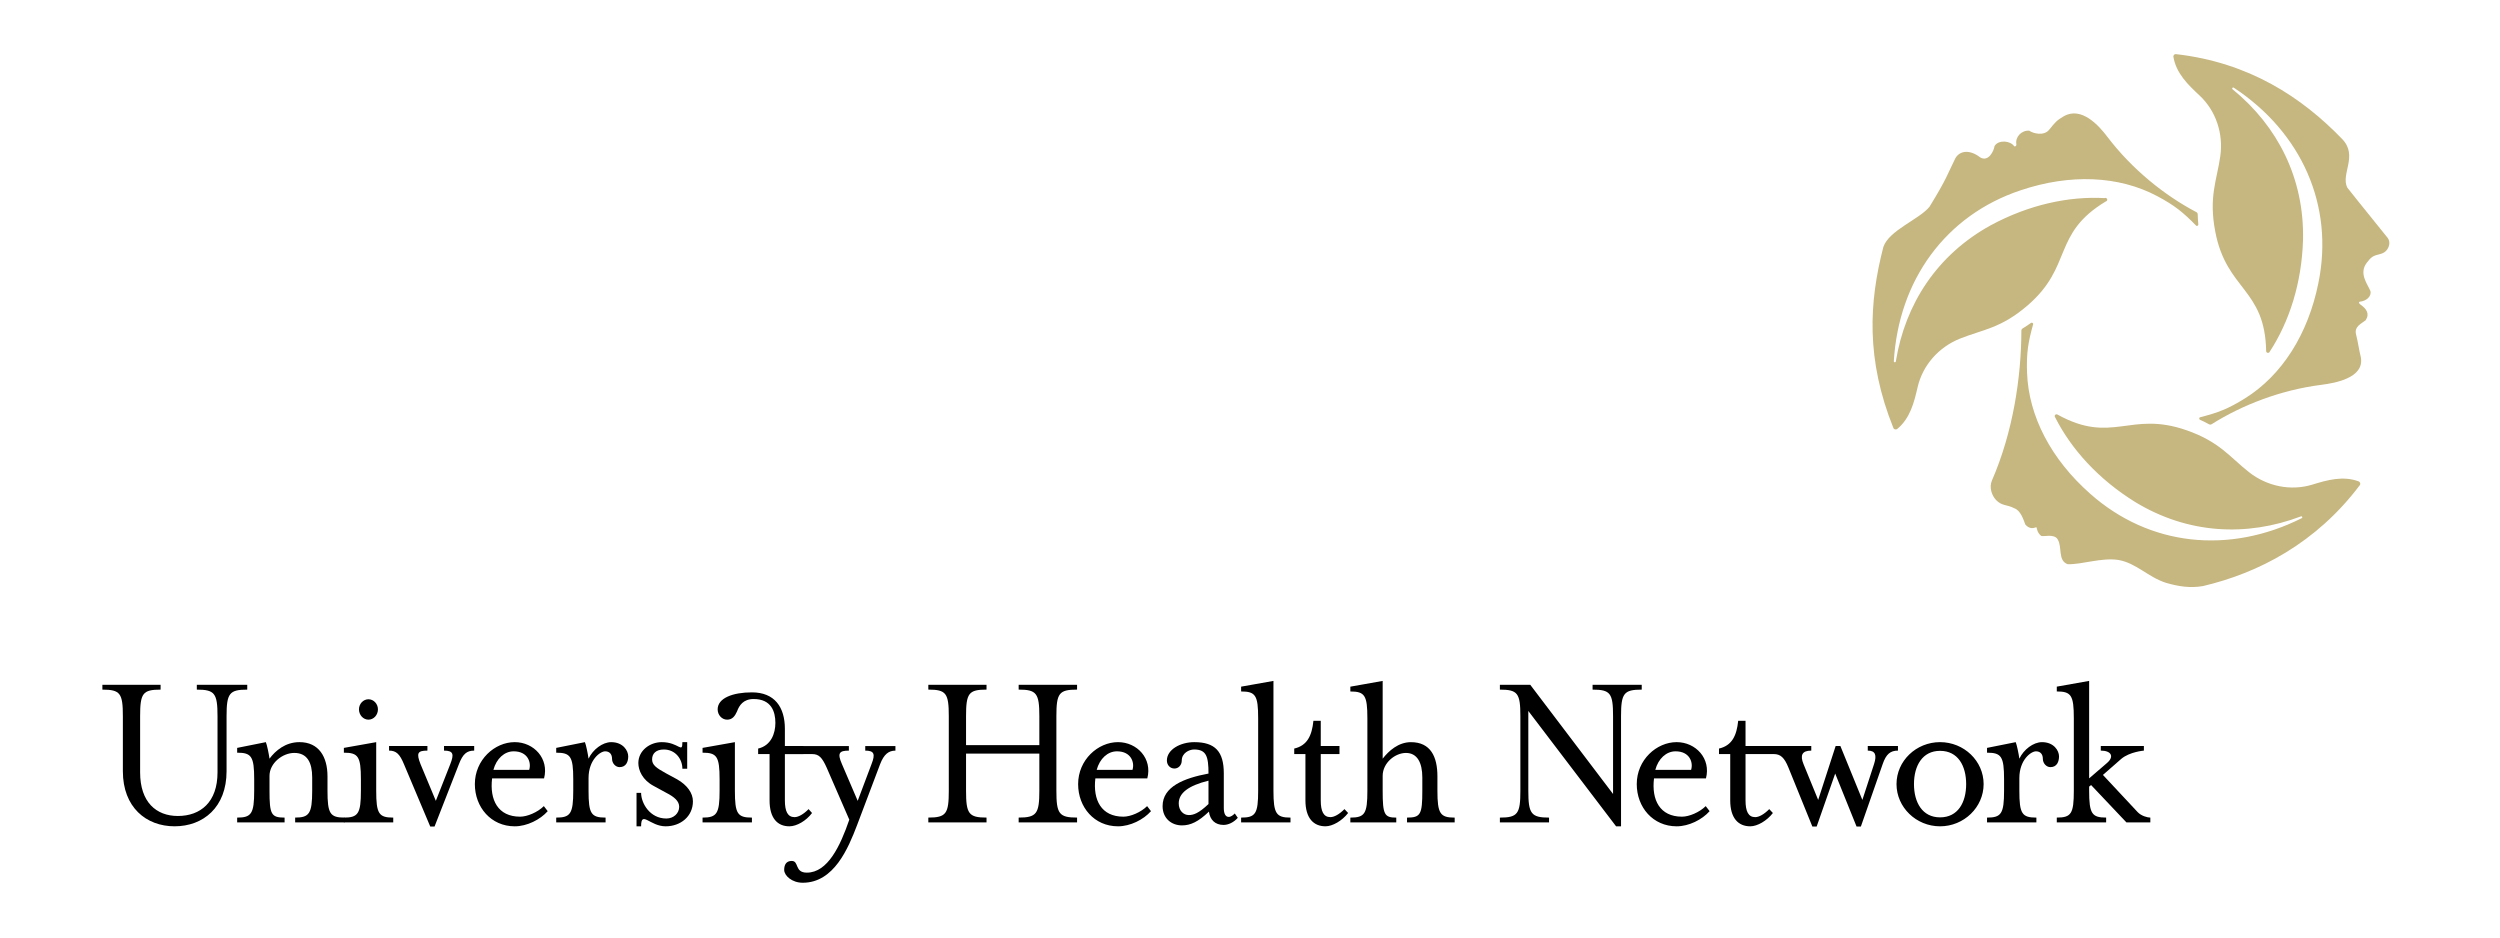 <?xml version="1.0" encoding="UTF-8"?>
<svg xmlns="http://www.w3.org/2000/svg" xmlns:xlink="http://www.w3.org/1999/xlink" width="1868.824pt" height="701.4pt" viewBox="0 0 1868.824 701.4" version="1.1">
<rect x="0" y="0" width="1868.824" height="701.4" fill="#808080" stroke="none"/>
<defs>
<clipPath id="clip1">
  <path d="M 0 0 L 1868.824 0 L 1868.824 701.398 L 0 701.398 Z M 0 0 "/>
</clipPath>
</defs>
<g id="surface1">
<g clip-path="url(#clip1)" clip-rule="nonzero">
<path style=" stroke:none;fill-rule:nonzero;fill:rgb(100%,100%,100%);fill-opacity:1;" d="M -6.176 -552.91 L 1868.824 -552.91 L 1868.824 1322.09 L -6.176 1322.09 Z M -6.176 -552.91 "/>
</g>
<path style=" stroke:none;fill-rule:evenodd;fill:rgb(0%,0%,0%);fill-opacity:1;" d="M 147.125 515.512 L 147.125 511.922 L 184.828 511.922 L 184.828 515.512 C 171.453 515.512 169.363 518.262 169.363 535.402 L 169.363 576.539 C 169.363 603.453 151.953 617.688 130.523 617.688 C 109.25 617.688 91.848 603.445 91.848 576.539 L 91.848 535.402 C 91.848 518.262 89.91 515.512 76.535 515.512 L 76.535 511.922 L 120.047 511.922 L 120.047 515.512 C 106.672 515.512 104.746 518.262 104.746 535.402 L 104.746 577.406 C 104.746 599.68 116.836 609.973 132.945 609.973 C 149.871 609.973 162.602 599.68 162.602 577.406 L 162.602 535.402 C 162.602 518.262 160.5 515.512 147.125 515.512 Z M 223.855 554.77 C 238.359 554.77 244.809 565.742 244.809 580.312 L 244.809 591.109 C 244.809 608.262 246.746 611.168 257.543 611.168 L 257.543 614.758 L 220.637 614.758 L 220.637 611.168 C 231.113 611.168 233.371 608.25 233.371 591.109 L 233.371 581.168 C 233.371 570.031 229.664 562.832 219.996 562.832 C 211.133 562.832 201.465 570.547 201.465 579.973 L 201.465 591.121 C 201.465 608.777 202.746 611.18 212.738 611.18 L 212.738 614.766 L 177.281 614.766 L 177.281 611.18 C 187.922 611.18 190.016 608.262 190.016 591.121 L 190.016 582.551 C 190.016 565.402 187.922 562.66 177.281 562.66 L 177.281 559.07 L 198.719 554.777 C 199.527 556.5 200.977 563.523 201.465 567.125 C 205.801 561.277 213.223 554.77 223.855 554.77 Z M 223.855 554.77 "/>
<path style=" stroke:none;fill-rule:evenodd;fill:rgb(0%,0%,0%);fill-opacity:1;" d="M 257.055 614.766 L 257.055 611.18 C 267.688 611.18 269.789 608.262 269.789 591.121 L 269.789 582.551 C 269.789 565.402 267.688 562.66 257.055 562.66 L 257.055 559.07 L 281.227 554.777 L 281.227 591.121 C 281.227 608.27 283.164 611.18 293.961 611.18 L 293.961 614.766 Z M 275.43 537.969 C 271.57 537.969 268.34 534.535 268.34 530.258 C 268.34 526.133 271.559 522.719 275.43 522.719 C 279.301 522.719 282.52 526.141 282.52 530.258 C 282.52 534.547 279.293 537.969 275.43 537.969 Z M 343.055 571.227 L 324.836 617.852 L 321.617 617.852 L 301.957 571.227 C 298.891 563.844 296.316 561.102 290.828 561.102 L 290.828 557.68 L 319.504 557.68 L 319.504 561.102 C 312.102 561.102 311.129 562.988 314.359 571.227 L 325.797 598.648 L 336.594 571.227 C 339.496 563.844 339.008 561.102 331.918 561.102 L 331.918 557.68 L 354.473 557.68 L 354.473 561.102 C 348.863 561.102 345.965 563.688 343.055 571.227 Z M 388.801 610.488 C 394.133 610.488 401.867 607.23 406.535 602.598 L 409.434 606.371 C 403.793 612.727 393.957 617.695 384.785 617.695 C 367.062 617.695 354.969 603.453 354.969 586.141 C 354.969 567.98 369.797 554.77 384.785 554.77 C 399.121 554.77 410.562 567.113 406.699 581.852 L 367.859 581.852 C 365.922 597.969 372.207 610.488 388.801 610.488 Z M 395.574 575.52 C 397.352 570.043 394.609 561.637 383.977 561.637 C 377.043 561.637 371.078 567.105 368.824 575.52 Z M 463.168 573.457 C 460.113 573.457 457.527 570.547 457.527 567.289 C 457.527 563.688 455.59 561.637 452.371 561.637 C 448.664 561.637 439.957 567.969 439.957 581.684 L 439.957 591.121 C 439.957 608.27 441.895 611.18 452.691 611.18 L 452.691 614.766 L 415.785 614.766 L 415.785 611.18 C 426.418 611.18 428.52 608.262 428.52 591.121 L 428.52 582.551 C 428.52 565.402 426.418 562.66 415.785 562.66 L 415.785 559.07 L 437.227 554.777 C 438.031 556.5 439.48 563.523 439.957 567.125 C 443.188 560.273 450.434 554.777 456.875 554.777 C 465.734 554.777 469.617 561.113 469.617 565.41 C 469.617 569.176 468.156 573.457 463.168 573.457 Z M 497.594 617.695 C 485.766 617.695 479.246 605.516 479.246 617.695 L 475.824 617.695 L 475.824 592.668 L 479.246 592.668 C 479.246 600.379 485.766 611.867 498.109 611.867 C 503.586 611.867 507.711 607.93 507.711 603.125 C 507.711 598.844 504.102 595.75 498.109 592.676 L 488.672 587.531 C 480.277 583.074 477.184 575.879 477.184 570.383 C 477.184 561.121 485.754 554.777 494.676 554.777 C 507.535 554.777 510.102 563.699 510.102 554.777 L 513.699 554.777 L 513.699 574.66 L 510.102 574.66 C 510.102 567.465 504.957 560.273 496.211 560.273 C 490.383 560.273 487.465 563.348 487.465 567.637 C 487.465 571.762 490.383 573.98 497.922 578.105 L 506.152 582.559 C 513.691 586.84 517.98 592.844 517.98 599.008 C 517.98 610.312 508.73 617.695 497.594 617.695 Z M 586.723 544.828 L 586.723 557.688 L 600.574 557.688 L 600.574 563.688 L 586.723 563.688 L 586.723 598.32 C 586.723 606.547 588.816 610.836 593.973 610.836 C 596.871 610.836 600.742 608.609 604.445 604.836 L 607.023 607.746 C 602.668 613.582 595.574 617.695 590.098 617.695 C 581.227 617.695 575.273 611.684 575.273 598.32 L 575.273 563.688 L 566.734 563.688 L 566.734 559.574 C 576.402 557.348 579.625 548.262 579.625 540.363 C 579.625 531.969 576.59 522.543 563.367 522.543 C 555.637 522.543 552.57 527.34 550.957 531.793 C 549.352 535.391 547.414 537.969 543.555 537.969 C 539.684 537.969 536.465 534.535 536.465 530.258 C 536.465 521.852 547.746 517.562 562.086 517.562 C 579 517.57 586.723 528.543 586.723 544.828 Z M 586.723 544.828 "/>
<path style=" stroke:none;fill-rule:evenodd;fill:rgb(0%,0%,0%);fill-opacity:1;" d="M 525.18 614.766 L 525.18 611.18 C 535.812 611.18 537.914 608.262 537.914 591.121 L 537.914 582.551 C 537.914 565.402 535.812 562.66 525.18 562.66 L 525.18 559.07 L 549.352 554.777 L 549.352 591.121 C 549.352 608.27 551.277 611.18 562.086 611.18 L 562.086 614.766 Z M 585.887 557.688 L 634.555 557.688 L 634.555 561.113 C 627.461 561.113 625.691 562.844 629.398 571.238 L 641.156 598.66 L 651.469 571.238 C 654.523 563.523 653.406 561.113 646.801 561.113 L 646.801 557.688 L 669.359 557.688 L 669.359 561.113 C 664.367 561.113 660.816 563.699 657.91 571.238 L 640.672 616.84 C 634.059 634.152 623.426 659.875 600.059 659.875 C 591.996 659.875 586.199 654.551 586.199 650.273 C 586.199 646.332 587.805 643.578 591.84 643.578 C 597.484 643.578 593.777 652.324 603.125 652.324 C 618.746 652.324 628.105 632.434 634.875 612.734 L 617.949 573.805 C 614.562 566.266 612.152 563.699 607.16 563.699 L 585.887 563.699 Z M 722.148 591.109 C 722.148 608.262 724.082 611.168 737.457 611.168 L 737.457 614.758 L 693.949 614.758 L 693.949 611.168 C 707.324 611.168 709.25 608.25 709.25 591.109 L 709.25 535.391 C 709.25 518.254 707.324 515.5 693.949 515.5 L 693.949 511.91 L 737.457 511.91 L 737.457 515.5 C 724.082 515.5 722.148 518.254 722.148 535.391 L 722.148 556.996 L 776.941 556.996 L 776.941 535.391 C 776.941 518.254 774.84 515.5 761.477 515.5 L 761.477 511.91 L 805.141 511.91 L 805.141 515.5 C 791.609 515.5 789.676 518.254 789.676 535.391 L 789.676 591.109 C 789.676 608.262 791.609 611.168 805.141 611.168 L 805.141 614.758 L 761.477 614.758 L 761.477 611.168 C 774.852 611.168 776.941 608.25 776.941 591.109 L 776.941 563.34 L 722.148 563.34 Z M 839.781 610.488 C 845.09 610.488 852.824 607.23 857.504 602.598 L 860.402 606.371 C 854.762 612.727 844.938 617.695 835.742 617.695 C 818.02 617.695 805.93 603.453 805.93 586.141 C 805.93 567.98 820.754 554.77 835.742 554.77 C 850.082 554.77 861.531 567.113 857.648 581.852 L 818.816 581.852 C 816.902 597.969 823.188 610.488 839.781 610.488 Z M 846.551 575.52 C 848.32 570.043 845.578 561.637 834.945 561.637 C 828.02 561.637 822.059 567.105 819.801 575.52 Z M 914.66 616.656 C 908.379 616.656 904.508 612.879 903.707 606.715 C 895.809 614.254 890.012 617.004 883.562 617.004 C 875.664 617.004 869.07 611.684 869.07 602.609 C 869.07 588.035 885.012 581.695 903.387 578.262 C 903.387 565.41 901.773 560.266 892.59 560.266 C 888.895 560.266 883.406 563 883.406 568.496 C 883.406 571.918 880.984 574.496 877.922 574.496 C 874.703 574.496 872.281 571.91 872.281 568.496 C 872.281 560.266 882.434 554.777 892.746 554.777 C 908.367 554.777 914.828 561.812 914.828 578.094 L 914.828 603.969 C 914.828 608.262 916.109 610.664 918.523 610.664 C 920.137 610.664 921.906 609.281 923.035 608.086 L 925.293 611.344 C 922.238 614.766 918.203 616.656 914.66 616.656 Z M 903.379 583.57 C 888.066 587.348 881.141 592.996 881.141 600.547 C 881.141 606.023 884.684 609.281 888.707 609.281 C 892.094 609.281 895.965 608.086 903.379 601.051 Z M 927.773 614.766 L 927.773 611.18 C 938.57 611.18 940.508 608.262 940.508 591.121 L 940.508 536.949 C 940.508 519.809 938.57 516.891 927.773 516.891 L 927.773 513.293 L 951.945 509.004 L 951.945 591.121 C 951.945 608.27 954.039 611.18 964.68 611.18 L 964.68 614.766 Z M 967.473 563.688 L 967.473 559.574 C 977.141 557.348 980.691 549.973 981.82 538.828 L 987.305 538.828 L 987.305 557.68 L 1001.301 557.68 L 1001.301 563.68 L 987.305 563.68 L 987.305 598.309 C 987.305 606.539 989.395 610.828 994.543 610.828 C 997.449 610.828 1001.301 608.602 1005.027 604.828 L 1007.762 607.734 C 1003.238 613.57 996.156 617.688 990.836 617.688 C 981.984 617.688 975.848 611.676 975.848 598.309 L 975.848 563.68 L 967.473 563.68 Z M 1051.789 614.766 L 1051.789 611.18 C 1061.953 611.18 1063.227 608.777 1063.227 591.121 L 1063.227 581.18 C 1063.227 570.043 1059.375 562.844 1050.988 562.844 C 1042.934 562.844 1033.586 570.207 1033.586 579.984 L 1033.586 591.129 C 1033.586 608.961 1034.883 611.188 1043.754 611.188 L 1043.754 614.777 L 1009.426 614.777 L 1009.426 611.188 C 1020.211 611.188 1022.156 608.27 1022.156 591.129 L 1022.156 536.957 C 1022.156 519.82 1020.223 516.902 1009.426 516.902 L 1009.426 513.301 L 1033.586 509.012 L 1033.586 567.133 C 1038.109 561.297 1045.348 554.789 1054.695 554.789 C 1069.512 554.789 1074.512 565.762 1074.512 580.332 L 1074.512 591.129 C 1074.512 608.281 1076.621 611.188 1087.41 611.188 L 1087.41 614.777 L 1051.789 614.777 Z M 1205.809 535.402 C 1205.809 518.262 1203.875 515.512 1190.5 515.512 L 1190.5 511.922 L 1227.238 511.922 L 1227.238 515.512 C 1213.863 515.512 1211.773 518.262 1211.773 535.402 L 1211.773 617.695 L 1208.066 617.695 L 1142.465 531.461 L 1142.465 591.121 C 1142.465 608.27 1144.578 611.18 1157.953 611.18 L 1157.953 614.766 L 1121.211 614.766 L 1121.211 611.18 C 1134.586 611.18 1136.523 608.262 1136.523 591.121 L 1136.523 535.402 C 1136.523 518.262 1134.586 515.512 1121.211 515.512 L 1121.211 511.922 L 1143.934 511.922 L 1205.809 593.523 Z M 1257.355 610.488 C 1262.676 610.488 1270.41 607.23 1275.078 602.598 L 1277.988 606.371 C 1272.344 612.727 1262.52 617.695 1253.348 617.695 C 1235.605 617.695 1223.523 603.453 1223.523 586.141 C 1223.523 567.98 1238.34 554.77 1253.348 554.77 C 1267.676 554.77 1279.125 567.113 1275.254 581.852 L 1236.422 581.852 C 1234.477 597.969 1240.762 610.488 1257.355 610.488 Z M 1264.137 575.52 C 1265.906 570.043 1263.164 561.637 1252.531 561.637 C 1245.594 561.637 1239.633 567.105 1237.383 575.52 Z M 1353.996 561.102 C 1347.059 561.102 1345.445 564.547 1348.199 571.227 L 1359.141 597.969 L 1372.195 557.68 L 1375.746 557.68 L 1392.176 597.969 L 1400.883 571.227 C 1403.137 564.371 1401.855 561.102 1396.211 561.102 L 1396.211 557.68 L 1418.781 557.68 L 1418.781 561.102 C 1413.137 561.102 1409.91 563.688 1407.34 571.227 L 1391.059 617.852 L 1387.828 617.852 L 1371.863 578.25 L 1358.012 617.852 L 1354.785 617.852 L 1336.906 573.797 C 1333.852 566.258 1330.941 563.688 1325.941 563.688 L 1304.836 563.688 L 1304.836 598.32 C 1304.836 606.547 1306.926 610.836 1312.09 610.836 C 1314.98 610.836 1318.852 608.609 1322.559 604.836 L 1325.289 607.746 C 1320.785 613.582 1313.688 617.695 1308.363 617.695 C 1299.512 617.695 1293.395 611.684 1293.395 598.32 L 1293.395 563.688 L 1285 563.688 L 1285 559.574 C 1294.668 557.348 1298.219 549.973 1299.348 538.828 L 1304.836 538.828 L 1304.836 557.68 L 1353.984 557.68 L 1353.984 561.102 Z M 1450.246 617.695 C 1432.367 617.695 1417.699 603.453 1417.699 586.141 C 1417.699 568.836 1432.367 554.77 1450.246 554.77 C 1468.145 554.77 1482.816 568.824 1482.816 586.141 C 1482.805 603.453 1468.137 617.695 1450.246 617.695 Z M 1450.246 561.277 C 1437.047 561.277 1430.754 572.426 1430.754 586.141 C 1430.754 599.867 1437.039 611.004 1450.246 611.004 C 1463.641 611.004 1469.762 599.867 1469.762 586.141 C 1469.75 572.426 1463.641 561.277 1450.246 561.277 Z M 1532.734 573.457 C 1529.68 573.457 1527.094 570.547 1527.094 567.289 C 1527.094 563.688 1525.156 561.637 1521.949 561.637 C 1518.242 561.637 1509.527 567.969 1509.527 581.684 L 1509.527 591.121 C 1509.527 608.27 1511.461 611.18 1522.258 611.18 L 1522.258 614.766 L 1485.363 614.766 L 1485.363 611.18 C 1496.004 611.18 1498.098 608.262 1498.098 591.121 L 1498.098 582.551 C 1498.098 565.402 1496.004 562.66 1485.363 562.66 L 1485.363 559.07 L 1506.793 554.777 C 1507.59 556.5 1509.051 563.523 1509.527 567.125 C 1512.754 560.273 1519.992 554.777 1526.453 554.777 C 1535.305 554.777 1539.184 561.113 1539.184 565.41 C 1539.176 569.176 1537.734 573.457 1532.734 573.457 Z M 1532.734 573.457 "/>
<path style=" stroke:none;fill-rule:evenodd;fill:rgb(0%,0%,0%);fill-opacity:1;" d="M 1597.938 607.055 C 1600.672 609.973 1605.352 611.18 1607.441 611.18 L 1607.441 614.766 L 1589.562 614.766 L 1563.133 586.832 L 1561.695 588.027 L 1561.695 591.109 C 1561.695 608.262 1563.766 611.168 1574.406 611.168 L 1574.406 614.758 L 1537.512 614.758 L 1537.512 611.168 C 1548.301 611.168 1550.246 608.25 1550.246 591.109 L 1550.246 536.938 C 1550.246 519.801 1548.309 516.883 1537.512 516.883 L 1537.512 513.281 L 1561.695 508.992 L 1561.695 581.852 L 1575.223 570.195 C 1580.547 565.566 1578.277 561.102 1570.398 561.102 L 1570.398 557.68 L 1602.617 557.68 L 1602.617 561.102 C 1602.617 561.102 1591.977 561.969 1585.691 567.289 L 1571.996 579.281 Z M 1597.938 607.055 "/>
<path style=" stroke:none;fill-rule:evenodd;fill:rgb(77.646%,71.371%,49.803%);fill-opacity:1;" d="M 1659.746 116.711 C 1657.117 134.977 1651.012 147.086 1655.961 173.059 C 1664.336 217.133 1693.18 215.5 1694.016 262.445 C 1694.031 263.199 1694.648 263.801 1695.406 263.797 C 1695.945 263.781 1696.43 263.457 1696.641 262.961 C 1711.309 240.52 1720.617 211.676 1721.582 179.234 C 1722.574 133.402 1702.68 94.348 1668.996 66.809 C 1668.637 66.582 1668.539 66.109 1668.773 65.758 C 1668.992 65.402 1669.465 65.301 1669.812 65.535 C 1720.484 98.957 1744.996 153.633 1733.039 211.707 C 1725.387 249.613 1705.969 280.508 1678.148 297.82 C 1665.707 305.586 1658.199 308.434 1644.637 311.926 C 1643.762 312.18 1643.742 313.504 1644.734 313.871 C 1647.07 314.922 1649.199 316.004 1651.195 317.102 C 1652.031 317.531 1652.73 317.539 1653.492 316.965 C 1675.891 302.879 1704.781 291.52 1735.277 287.668 C 1745.648 286.344 1767.484 282.492 1764.82 267.211 C 1763.32 261.141 1762.746 255.965 1761.211 249.965 C 1759.676 244 1765.473 241.812 1768.41 239.379 C 1771.602 234.457 1768.945 230.762 1764.52 227.688 C 1763.039 226.676 1763.262 225.656 1764.023 225.5 C 1768.984 225.141 1773.031 221.27 1771.941 217.531 C 1769.945 212.531 1763.09 204.488 1769.168 196.523 C 1772.477 192.152 1773.496 191.25 1779.594 189.801 C 1785.336 188.391 1787.805 181.715 1784.82 177.797 C 1773.816 163.926 1765.441 153.973 1754.664 140.219 C 1749.578 130.133 1762.953 116.465 1750.859 103.957 C 1720.707 72.723 1681.293 46.672 1626.438 40.445 C 1625.449 40.461 1624.652 41.266 1624.648 42.258 C 1626.664 54.793 1635.672 63.395 1644.121 71.273 C 1656.574 82.828 1662.117 100.016 1659.746 116.711 Z M 1659.746 116.711 "/>
<path style=" stroke:none;fill-rule:evenodd;fill:rgb(77.646%,71.371%,49.803%);fill-opacity:1;" d="M 1764.176 362.461 C 1764.672 361.605 1764.215 360.406 1763.359 359.922 C 1751.484 355.406 1739.539 358.898 1728.477 362.285 C 1712.254 367.246 1694.609 363.461 1681.32 353.062 C 1666.809 341.672 1659.375 330.301 1634.414 321.594 C 1592.051 306.828 1579.059 332.625 1537.977 309.875 C 1537.324 309.504 1536.492 309.734 1536.121 310.391 C 1535.863 310.867 1535.91 311.453 1536.238 311.887 C 1548.34 335.809 1568.668 358.289 1596.254 375.359 C 1635.465 399.133 1679.238 401.43 1719.938 386.031 C 1720.297 385.824 1720.773 385.973 1720.961 386.352 C 1721.145 386.73 1721 387.176 1720.617 387.363 C 1666.34 414.539 1606.742 408.41 1562.414 369.035 C 1533.426 343.441 1516.383 311.188 1515.273 278.453 C 1514.777 263.785 1516.074 255.867 1519.836 242.375 C 1520.043 241.5 1518.902 240.82 1518.086 241.492 C 1516.133 242.895 1514.121 244.223 1512.066 245.469 C 1511.285 245.977 1510.926 246.59 1511.043 247.523 C 1510.926 281.898 1504.867 322.84 1489 359.281 C 1486.852 364.27 1488.863 370.289 1492.027 373.676 C 1496.414 378.363 1500.344 377.062 1505.664 379.902 C 1510.605 381.574 1512.66 388.695 1513.98 392.078 C 1516.59 395.172 1519.586 395.125 1521.414 394.309 C 1521.812 394.102 1522.406 394.23 1522.406 394.23 C 1522.648 395.66 1523.203 398.488 1525.848 400.59 C 1527.445 401.379 1535.555 398.793 1538.125 403.102 C 1541.812 408.977 1538.047 419.055 1545.703 421.777 C 1556.703 422 1570.836 416.691 1583.492 418.566 C 1596.887 420.852 1605.836 431.477 1619.191 435.695 C 1628.746 438.469 1637.488 439.734 1646.758 438.109 C 1688.031 428.422 1731.426 406.137 1764.176 362.461 Z M 1764.176 362.461 "/>
<path style=" stroke:none;fill-rule:evenodd;fill:rgb(77.646%,71.371%,49.803%);fill-opacity:1;" d="M 1415.473 320.215 C 1415.969 321.051 1417.262 321.254 1418.098 320.77 C 1427.941 312.754 1430.879 300.652 1433.488 289.387 C 1437.309 272.844 1449.41 259.438 1465.043 253.164 C 1482.184 246.285 1495.723 245.539 1515.75 228.254 C 1549.719 198.953 1533.875 174.801 1574.117 150.598 C 1574.93 150.457 1575.422 149.625 1575.156 148.844 C 1574.891 148.062 1573.988 147.703 1573.258 148.09 C 1546.488 146.609 1516.852 152.961 1488.262 168.34 C 1448.059 190.402 1424.199 227.164 1417.203 270.109 C 1417.18 270.527 1416.824 270.852 1416.406 270.84 C 1415.988 270.816 1415.664 270.461 1415.688 270.039 C 1419.297 209.43 1454.391 160.879 1510.664 142.195 C 1547.336 129.871 1583.793 131.242 1612.684 146.66 C 1625.641 153.574 1631.855 158.625 1641.66 168.645 C 1642.305 169.258 1643.473 168.625 1643.297 167.574 C 1643.055 165.176 1642.91 162.773 1642.859 160.367 C 1642.82 159.43 1642.461 158.82 1641.605 158.449 C 1618.18 146.086 1593.883 126.727 1575.281 102.227 C 1568.961 93.891 1556.023 79.375 1542.793 86.867 C 1537.375 90.008 1536.297 91.465 1531.812 97 C 1527.941 101.809 1519.895 99.863 1516.879 97.664 C 1511.023 97.363 1506.395 102.398 1507.27 107.73 C 1507.492 109.219 1506.133 109.832 1505.598 109.25 C 1502.824 105.133 1493.934 104.289 1490.984 109.172 C 1490.547 112.684 1486.383 121.535 1480.102 117.555 C 1472.902 111.934 1465.109 112.188 1461.637 118.402 C 1455.637 130.492 1455.676 132.855 1442.406 154.5 C 1435.055 163.801 1412.105 172.098 1407.867 184.598 C 1397.215 225.918 1394.637 268.523 1415.473 320.215 Z M 1415.473 320.215 "/>
</g>
</svg>
